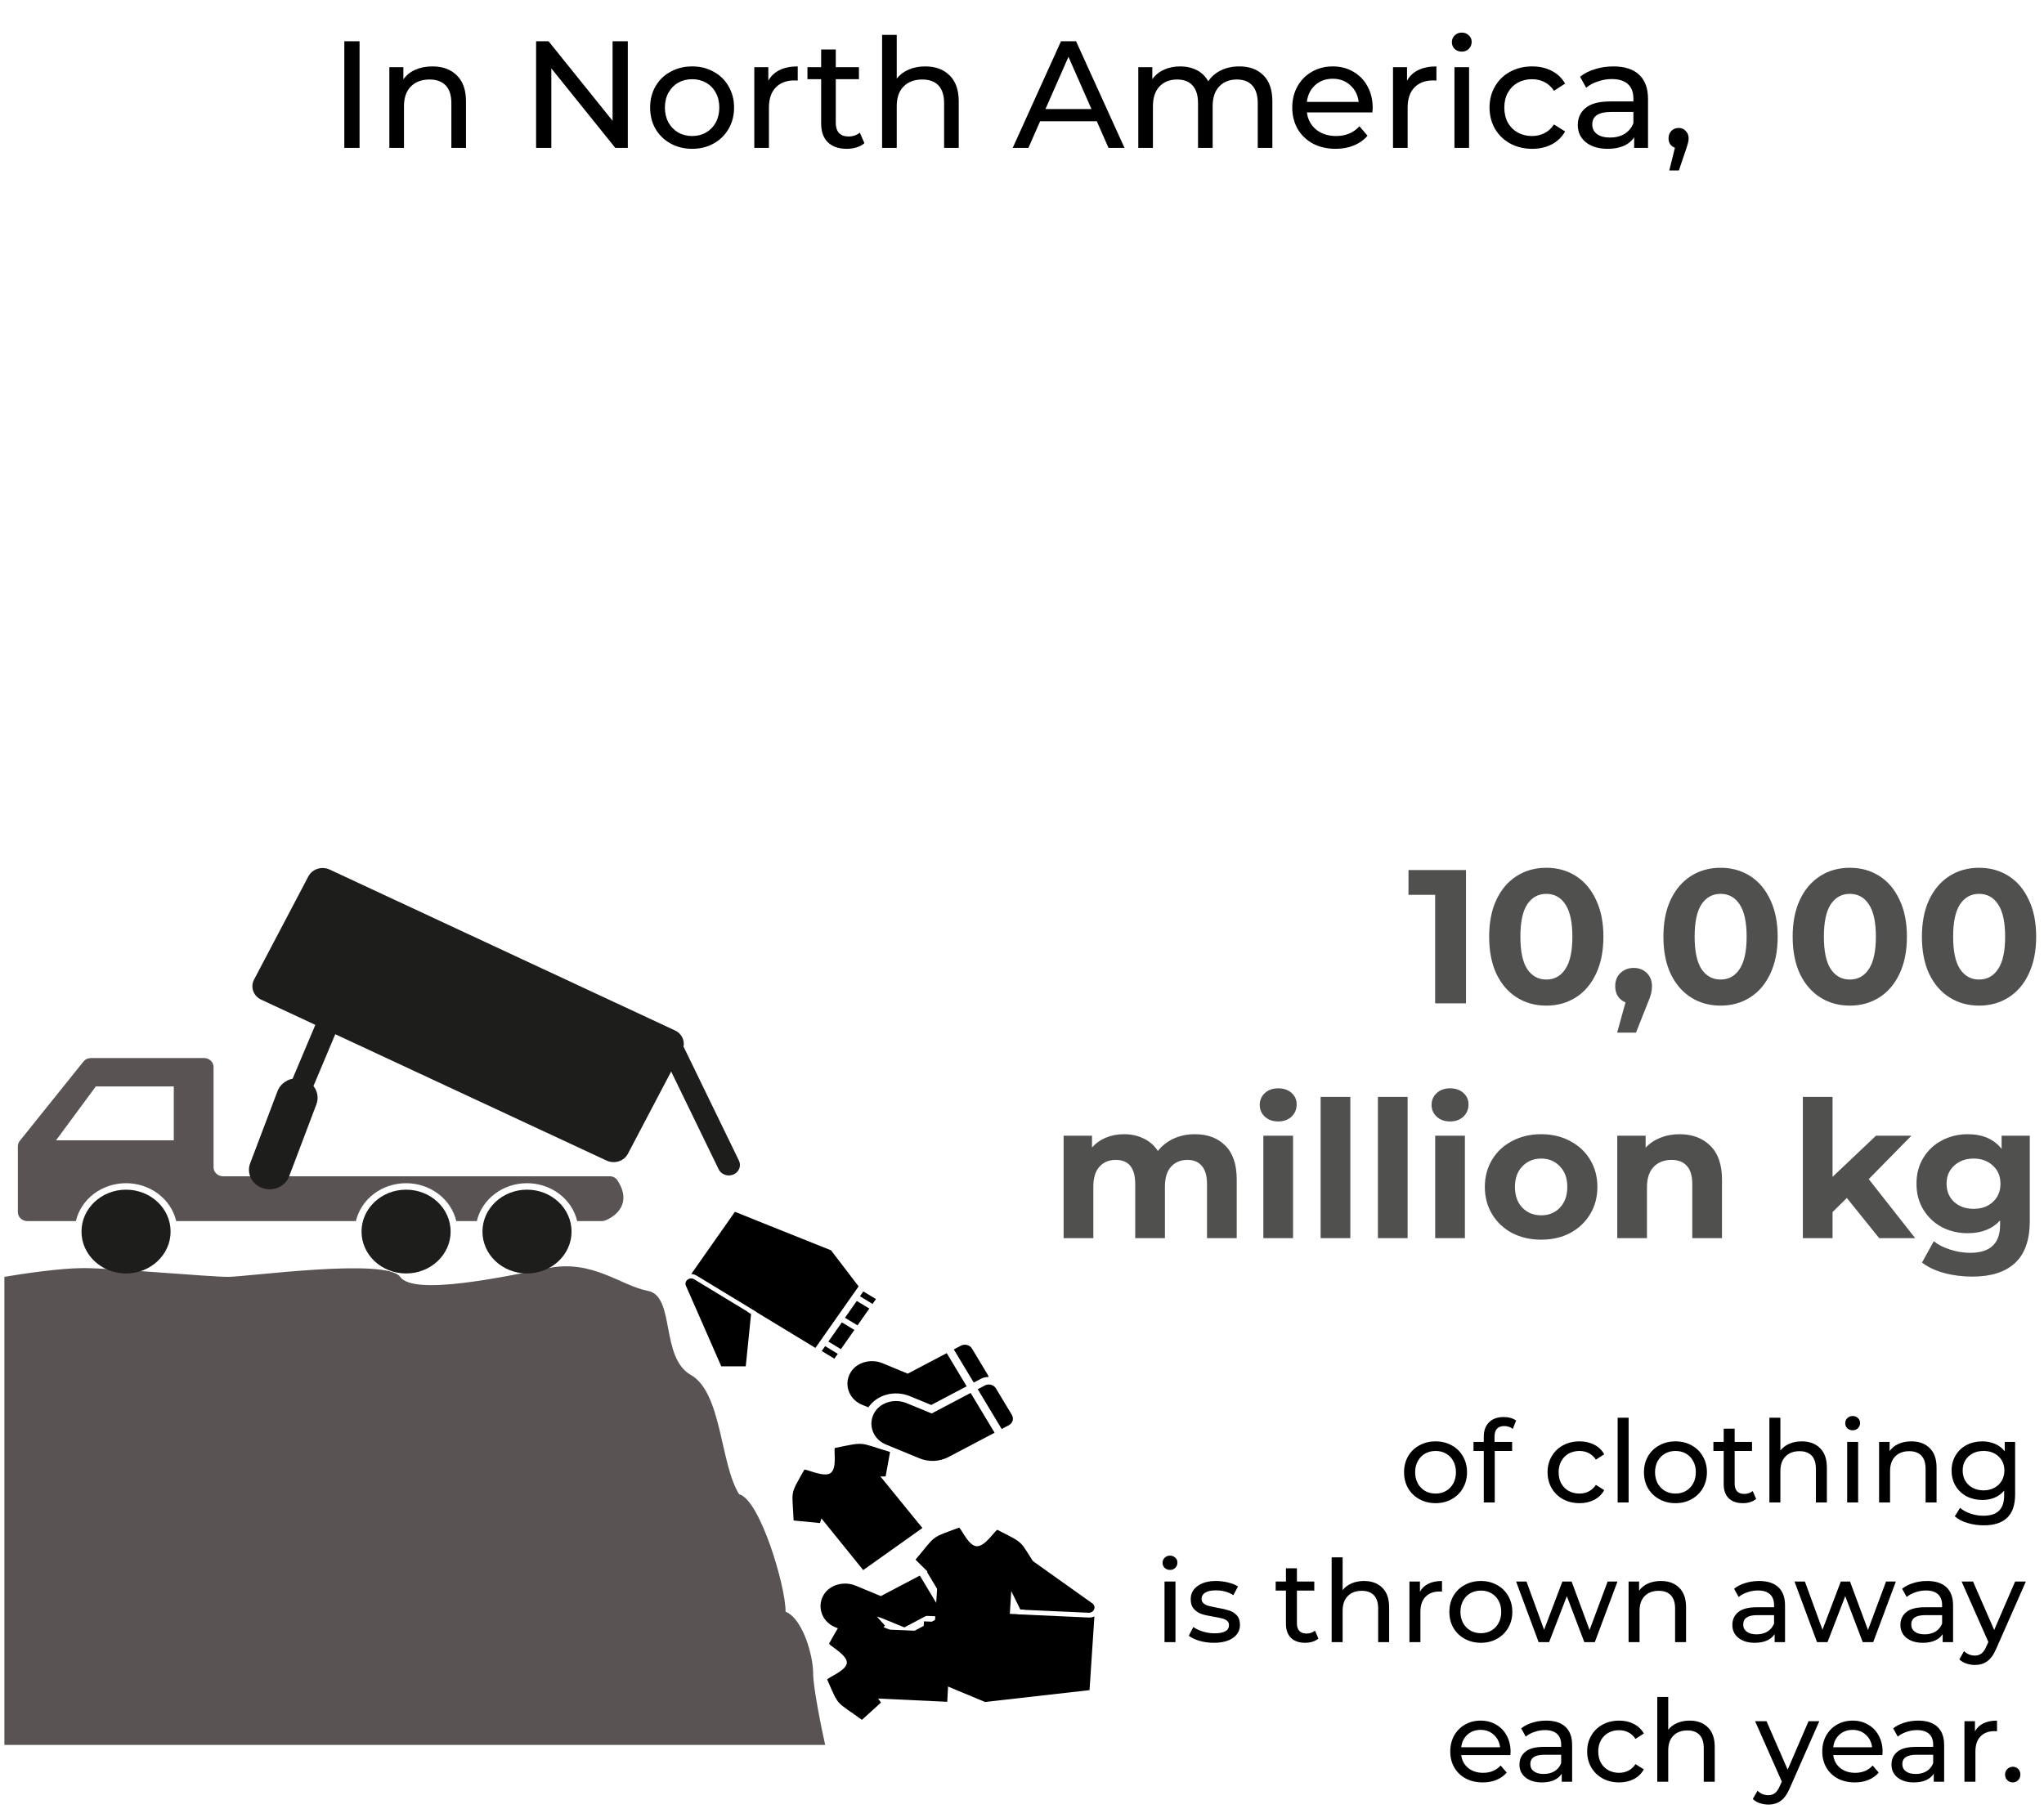 <svg width="322" height="285" viewBox="0 0 322 285" fill="none" xmlns="http://www.w3.org/2000/svg">
<path d="M54.243 6.504H56.643V23.304H54.243V6.504ZM68.129 10.464C69.745 10.464 71.025 10.936 71.969 11.88C72.928 12.808 73.409 14.176 73.409 15.984V23.304H71.105V16.248C71.105 15.016 70.808 14.088 70.216 13.464C69.624 12.84 68.776 12.528 67.672 12.528C66.424 12.528 65.441 12.896 64.721 13.632C64.001 14.352 63.641 15.392 63.641 16.752V23.304H61.337V10.584H63.544V12.504C64.008 11.848 64.632 11.344 65.416 10.992C66.216 10.64 67.121 10.464 68.129 10.464ZM98.902 6.504V23.304H96.934L86.854 10.776V23.304H84.454V6.504H86.422L96.502 19.032V6.504H98.902ZM109.042 23.448C107.778 23.448 106.642 23.168 105.634 22.608C104.626 22.048 103.834 21.28 103.258 20.304C102.698 19.312 102.418 18.192 102.418 16.944C102.418 15.696 102.698 14.584 103.258 13.608C103.834 12.616 104.626 11.848 105.634 11.304C106.642 10.744 107.778 10.464 109.042 10.464C110.306 10.464 111.434 10.744 112.426 11.304C113.434 11.848 114.218 12.616 114.778 13.608C115.354 14.584 115.642 15.696 115.642 16.944C115.642 18.192 115.354 19.312 114.778 20.304C114.218 21.28 113.434 22.048 112.426 22.608C111.434 23.168 110.306 23.448 109.042 23.448ZM109.042 21.432C109.858 21.432 110.586 21.248 111.226 20.88C111.882 20.496 112.394 19.968 112.762 19.296C113.13 18.608 113.314 17.824 113.314 16.944C113.314 16.064 113.13 15.288 112.762 14.616C112.394 13.928 111.882 13.4 111.226 13.032C110.586 12.664 109.858 12.48 109.042 12.48C108.226 12.48 107.49 12.664 106.834 13.032C106.194 13.4 105.682 13.928 105.298 14.616C104.93 15.288 104.746 16.064 104.746 16.944C104.746 17.824 104.93 18.608 105.298 19.296C105.682 19.968 106.194 20.496 106.834 20.88C107.49 21.248 108.226 21.432 109.042 21.432ZM121.037 12.72C121.437 11.984 122.029 11.424 122.813 11.04C123.597 10.656 124.549 10.464 125.669 10.464V12.696C125.541 12.68 125.365 12.672 125.141 12.672C123.893 12.672 122.909 13.048 122.189 13.8C121.485 14.536 121.133 15.592 121.133 16.968V23.304H118.829V10.584H121.037V12.72ZM136.176 22.56C135.84 22.848 135.424 23.072 134.928 23.232C134.432 23.376 133.92 23.448 133.392 23.448C132.112 23.448 131.12 23.104 130.416 22.416C129.712 21.728 129.36 20.744 129.36 19.464V12.48H127.2V10.584H129.36V7.8H131.664V10.584H135.312V12.48H131.664V19.368C131.664 20.056 131.832 20.584 132.168 20.952C132.52 21.32 133.016 21.504 133.656 21.504C134.36 21.504 134.96 21.304 135.456 20.904L136.176 22.56ZM145.753 10.464C147.369 10.464 148.649 10.936 149.593 11.88C150.553 12.808 151.033 14.176 151.033 15.984V23.304H148.729V16.248C148.729 15.016 148.433 14.088 147.841 13.464C147.249 12.84 146.401 12.528 145.297 12.528C144.049 12.528 143.065 12.896 142.345 13.632C141.625 14.352 141.265 15.392 141.265 16.752V23.304H138.961V5.496H141.265V12.384C141.745 11.776 142.369 11.304 143.137 10.968C143.921 10.632 144.793 10.464 145.753 10.464ZM172.783 19.104H163.855L162.007 23.304H159.535L167.143 6.504H169.519L177.151 23.304H174.631L172.783 19.104ZM171.943 17.184L168.319 8.952L164.695 17.184H171.943ZM195.233 10.464C196.833 10.464 198.097 10.928 199.025 11.856C199.969 12.784 200.441 14.16 200.441 15.984V23.304H198.137V16.248C198.137 15.016 197.849 14.088 197.273 13.464C196.713 12.84 195.905 12.528 194.849 12.528C193.681 12.528 192.753 12.896 192.065 13.632C191.377 14.352 191.033 15.392 191.033 16.752V23.304H188.729V16.248C188.729 15.016 188.441 14.088 187.865 13.464C187.305 12.84 186.497 12.528 185.441 12.528C184.273 12.528 183.345 12.896 182.657 13.632C181.969 14.352 181.625 15.392 181.625 16.752V23.304H179.321V10.584H181.529V12.48C181.993 11.824 182.601 11.328 183.353 10.992C184.105 10.64 184.961 10.464 185.921 10.464C186.913 10.464 187.793 10.664 188.561 11.064C189.329 11.464 189.921 12.048 190.337 12.816C190.817 12.08 191.481 11.504 192.329 11.088C193.193 10.672 194.161 10.464 195.233 10.464ZM216.247 17.016C216.247 17.192 216.231 17.424 216.199 17.712H205.879C206.023 18.832 206.511 19.736 207.343 20.424C208.191 21.096 209.239 21.432 210.487 21.432C212.007 21.432 213.231 20.92 214.159 19.896L215.431 21.384C214.855 22.056 214.135 22.568 213.271 22.92C212.423 23.272 211.471 23.448 210.415 23.448C209.071 23.448 207.879 23.176 206.839 22.632C205.799 22.072 204.991 21.296 204.415 20.304C203.855 19.312 203.575 18.192 203.575 16.944C203.575 15.712 203.847 14.6 204.391 13.608C204.951 12.616 205.711 11.848 206.671 11.304C207.647 10.744 208.743 10.464 209.959 10.464C211.175 10.464 212.255 10.744 213.199 11.304C214.159 11.848 214.903 12.616 215.431 13.608C215.975 14.6 216.247 15.736 216.247 17.016ZM209.959 12.408C208.855 12.408 207.927 12.744 207.175 13.416C206.439 14.088 206.007 14.968 205.879 16.056H214.039C213.911 14.984 213.471 14.112 212.719 13.44C211.983 12.752 211.063 12.408 209.959 12.408ZM221.654 12.72C222.054 11.984 222.646 11.424 223.43 11.04C224.214 10.656 225.166 10.464 226.286 10.464V12.696C226.158 12.68 225.982 12.672 225.758 12.672C224.51 12.672 223.526 13.048 222.806 13.8C222.102 14.536 221.75 15.592 221.75 16.968V23.304H219.446V10.584H221.654V12.72ZM229.126 10.584H231.43V23.304H229.126V10.584ZM230.278 8.136C229.83 8.136 229.454 7.992 229.15 7.704C228.862 7.416 228.718 7.064 228.718 6.648C228.718 6.232 228.862 5.88 229.15 5.592C229.454 5.288 229.83 5.136 230.278 5.136C230.726 5.136 231.094 5.28 231.382 5.568C231.686 5.84 231.838 6.184 231.838 6.6C231.838 7.032 231.686 7.4 231.382 7.704C231.094 7.992 230.726 8.136 230.278 8.136ZM241.373 23.448C240.077 23.448 238.917 23.168 237.893 22.608C236.885 22.048 236.093 21.28 235.517 20.304C234.941 19.312 234.653 18.192 234.653 16.944C234.653 15.696 234.941 14.584 235.517 13.608C236.093 12.616 236.885 11.848 237.893 11.304C238.917 10.744 240.077 10.464 241.373 10.464C242.525 10.464 243.549 10.696 244.445 11.16C245.357 11.624 246.061 12.296 246.557 13.176L244.805 14.304C244.405 13.696 243.909 13.24 243.317 12.936C242.725 12.632 242.069 12.48 241.349 12.48C240.517 12.48 239.765 12.664 239.093 13.032C238.437 13.4 237.917 13.928 237.533 14.616C237.165 15.288 236.981 16.064 236.981 16.944C236.981 17.84 237.165 18.632 237.533 19.32C237.917 19.992 238.437 20.512 239.093 20.88C239.765 21.248 240.517 21.432 241.349 21.432C242.069 21.432 242.725 21.28 243.317 20.976C243.909 20.672 244.405 20.216 244.805 19.608L246.557 20.712C246.061 21.592 245.357 22.272 244.445 22.752C243.549 23.216 242.525 23.448 241.373 23.448ZM254.172 10.464C255.932 10.464 257.276 10.896 258.204 11.76C259.148 12.624 259.62 13.912 259.62 15.624V23.304H257.436V21.624C257.052 22.216 256.5 22.672 255.78 22.992C255.076 23.296 254.236 23.448 253.26 23.448C251.836 23.448 250.692 23.104 249.828 22.416C248.98 21.728 248.556 20.824 248.556 19.704C248.556 18.584 248.964 17.688 249.78 17.016C250.596 16.328 251.892 15.984 253.668 15.984H257.316V15.528C257.316 14.536 257.028 13.776 256.452 13.248C255.876 12.72 255.028 12.456 253.908 12.456C253.156 12.456 252.42 12.584 251.7 12.84C250.98 13.08 250.372 13.408 249.876 13.824L248.916 12.096C249.572 11.568 250.356 11.168 251.268 10.896C252.18 10.608 253.148 10.464 254.172 10.464ZM253.644 21.672C254.524 21.672 255.284 21.48 255.924 21.096C256.564 20.696 257.028 20.136 257.316 19.416V17.64H253.764C251.812 17.64 250.836 18.296 250.836 19.608C250.836 20.248 251.084 20.752 251.58 21.12C252.076 21.488 252.764 21.672 253.644 21.672ZM264.459 20.16C264.907 20.16 265.275 20.32 265.563 20.64C265.867 20.944 266.019 21.328 266.019 21.792C266.019 22.032 265.987 22.264 265.923 22.488C265.875 22.712 265.771 23.056 265.611 23.52L264.483 26.856H262.971L263.859 23.28C263.555 23.168 263.307 22.984 263.115 22.728C262.939 22.456 262.851 22.144 262.851 21.792C262.851 21.312 263.003 20.92 263.307 20.616C263.611 20.312 263.995 20.16 264.459 20.16Z" fill="black"/>
<path d="M226.156 236.846C225.208 236.846 224.356 236.636 223.6 236.216C222.844 235.796 222.25 235.22 221.818 234.488C221.398 233.744 221.188 232.904 221.188 231.968C221.188 231.032 221.398 230.198 221.818 229.466C222.25 228.722 222.844 228.146 223.6 227.738C224.356 227.318 225.208 227.108 226.156 227.108C227.104 227.108 227.95 227.318 228.694 227.738C229.45 228.146 230.038 228.722 230.458 229.466C230.89 230.198 231.106 231.032 231.106 231.968C231.106 232.904 230.89 233.744 230.458 234.488C230.038 235.22 229.45 235.796 228.694 236.216C227.95 236.636 227.104 236.846 226.156 236.846ZM226.156 235.334C226.768 235.334 227.314 235.196 227.794 234.92C228.286 234.632 228.67 234.236 228.946 233.732C229.222 233.216 229.36 232.628 229.36 231.968C229.36 231.308 229.222 230.726 228.946 230.222C228.67 229.706 228.286 229.31 227.794 229.034C227.314 228.758 226.768 228.62 226.156 228.62C225.544 228.62 224.992 228.758 224.5 229.034C224.02 229.31 223.636 229.706 223.348 230.222C223.072 230.726 222.934 231.308 222.934 231.968C222.934 232.628 223.072 233.216 223.348 233.732C223.636 234.236 224.02 234.632 224.5 234.92C224.992 235.196 225.544 235.334 226.156 235.334ZM236.987 224.696C235.955 224.696 235.439 225.254 235.439 226.37V227.198H238.211V228.62H235.475V236.738H233.747V228.62H232.127V227.198H233.747V226.352C233.747 225.404 234.023 224.654 234.575 224.102C235.127 223.55 235.901 223.274 236.897 223.274C237.281 223.274 237.641 223.322 237.977 223.418C238.313 223.514 238.601 223.652 238.841 223.832L238.319 225.146C237.923 224.846 237.479 224.696 236.987 224.696ZM248.833 236.846C247.861 236.846 246.991 236.636 246.223 236.216C245.467 235.796 244.873 235.22 244.441 234.488C244.009 233.744 243.793 232.904 243.793 231.968C243.793 231.032 244.009 230.198 244.441 229.466C244.873 228.722 245.467 228.146 246.223 227.738C246.991 227.318 247.861 227.108 248.833 227.108C249.697 227.108 250.465 227.282 251.137 227.63C251.821 227.978 252.349 228.482 252.721 229.142L251.407 229.988C251.107 229.532 250.735 229.19 250.291 228.962C249.847 228.734 249.355 228.62 248.815 228.62C248.191 228.62 247.627 228.758 247.123 229.034C246.631 229.31 246.241 229.706 245.953 230.222C245.677 230.726 245.539 231.308 245.539 231.968C245.539 232.64 245.677 233.234 245.953 233.75C246.241 234.254 246.631 234.644 247.123 234.92C247.627 235.196 248.191 235.334 248.815 235.334C249.355 235.334 249.847 235.22 250.291 234.992C250.735 234.764 251.107 234.422 251.407 233.966L252.721 234.794C252.349 235.454 251.821 235.964 251.137 236.324C250.465 236.672 249.697 236.846 248.833 236.846ZM254.835 223.382H256.563V236.738H254.835V223.382ZM263.948 236.846C263 236.846 262.148 236.636 261.392 236.216C260.636 235.796 260.042 235.22 259.61 234.488C259.19 233.744 258.98 232.904 258.98 231.968C258.98 231.032 259.19 230.198 259.61 229.466C260.042 228.722 260.636 228.146 261.392 227.738C262.148 227.318 263 227.108 263.948 227.108C264.896 227.108 265.742 227.318 266.486 227.738C267.242 228.146 267.83 228.722 268.25 229.466C268.682 230.198 268.898 231.032 268.898 231.968C268.898 232.904 268.682 233.744 268.25 234.488C267.83 235.22 267.242 235.796 266.486 236.216C265.742 236.636 264.896 236.846 263.948 236.846ZM263.948 235.334C264.56 235.334 265.106 235.196 265.586 234.92C266.078 234.632 266.462 234.236 266.738 233.732C267.014 233.216 267.152 232.628 267.152 231.968C267.152 231.308 267.014 230.726 266.738 230.222C266.462 229.706 266.078 229.31 265.586 229.034C265.106 228.758 264.56 228.62 263.948 228.62C263.336 228.62 262.784 228.758 262.292 229.034C261.812 229.31 261.428 229.706 261.14 230.222C260.864 230.726 260.726 231.308 260.726 231.968C260.726 232.628 260.864 233.216 261.14 233.732C261.428 234.236 261.812 234.632 262.292 234.92C262.784 235.196 263.336 235.334 263.948 235.334ZM276.652 236.18C276.4 236.396 276.088 236.564 275.716 236.684C275.344 236.792 274.96 236.846 274.564 236.846C273.604 236.846 272.86 236.588 272.332 236.072C271.804 235.556 271.54 234.818 271.54 233.858V228.62H269.92V227.198H271.54V225.11H273.268V227.198H276.004V228.62H273.268V233.786C273.268 234.302 273.394 234.698 273.646 234.974C273.91 235.25 274.282 235.388 274.762 235.388C275.29 235.388 275.74 235.238 276.112 234.938L276.652 236.18ZM283.835 227.108C285.047 227.108 286.007 227.462 286.715 228.17C287.435 228.866 287.795 229.892 287.795 231.248V236.738H286.067V231.446C286.067 230.522 285.845 229.826 285.401 229.358C284.957 228.89 284.321 228.656 283.493 228.656C282.557 228.656 281.819 228.932 281.279 229.484C280.739 230.024 280.469 230.804 280.469 231.824V236.738H278.741V223.382H280.469V228.548C280.829 228.092 281.297 227.738 281.873 227.486C282.461 227.234 283.115 227.108 283.835 227.108ZM290.993 227.198H292.721V236.738H290.993V227.198ZM291.857 225.362C291.521 225.362 291.239 225.254 291.011 225.038C290.795 224.822 290.687 224.558 290.687 224.246C290.687 223.934 290.795 223.67 291.011 223.454C291.239 223.226 291.521 223.112 291.857 223.112C292.193 223.112 292.469 223.22 292.685 223.436C292.913 223.64 293.027 223.898 293.027 224.21C293.027 224.534 292.913 224.81 292.685 225.038C292.469 225.254 292.193 225.362 291.857 225.362ZM301.115 227.108C302.327 227.108 303.287 227.462 303.995 228.17C304.715 228.866 305.075 229.892 305.075 231.248V236.738H303.347V231.446C303.347 230.522 303.125 229.826 302.681 229.358C302.237 228.89 301.601 228.656 300.773 228.656C299.837 228.656 299.099 228.932 298.559 229.484C298.019 230.024 297.749 230.804 297.749 231.824V236.738H296.021V227.198H297.677V228.638C298.025 228.146 298.493 227.768 299.081 227.504C299.681 227.24 300.359 227.108 301.115 227.108ZM317.451 227.198V235.442C317.451 237.11 317.037 238.34 316.209 239.132C315.381 239.936 314.145 240.338 312.501 240.338C311.601 240.338 310.743 240.212 309.927 239.96C309.111 239.72 308.451 239.372 307.947 238.916L308.775 237.584C309.219 237.968 309.765 238.268 310.413 238.484C311.073 238.712 311.751 238.826 312.447 238.826C313.563 238.826 314.385 238.562 314.913 238.034C315.453 237.506 315.723 236.702 315.723 235.622V234.866C315.315 235.358 314.811 235.73 314.211 235.982C313.623 236.222 312.981 236.342 312.285 236.342C311.373 236.342 310.545 236.15 309.801 235.766C309.069 235.37 308.493 234.824 308.073 234.128C307.653 233.42 307.443 232.616 307.443 231.716C307.443 230.816 307.653 230.018 308.073 229.322C308.493 228.614 309.069 228.068 309.801 227.684C310.545 227.3 311.373 227.108 312.285 227.108C313.005 227.108 313.671 227.24 314.283 227.504C314.907 227.768 315.417 228.158 315.813 228.674V227.198H317.451ZM312.483 234.83C313.107 234.83 313.665 234.698 314.157 234.434C314.661 234.17 315.051 233.804 315.327 233.336C315.615 232.856 315.759 232.316 315.759 231.716C315.759 230.792 315.453 230.048 314.841 229.484C314.229 228.908 313.443 228.62 312.483 228.62C311.511 228.62 310.719 228.908 310.107 229.484C309.495 230.048 309.189 230.792 309.189 231.716C309.189 232.316 309.327 232.856 309.603 233.336C309.891 233.804 310.281 234.17 310.773 234.434C311.277 234.698 311.847 234.83 312.483 234.83ZM183.45 249.198H185.178V258.738H183.45V249.198ZM184.314 247.362C183.978 247.362 183.696 247.254 183.468 247.038C183.252 246.822 183.144 246.558 183.144 246.246C183.144 245.934 183.252 245.67 183.468 245.454C183.696 245.226 183.978 245.112 184.314 245.112C184.65 245.112 184.926 245.22 185.142 245.436C185.37 245.64 185.484 245.898 185.484 246.21C185.484 246.534 185.37 246.81 185.142 247.038C184.926 247.254 184.65 247.362 184.314 247.362ZM191.214 258.846C190.434 258.846 189.684 258.744 188.964 258.54C188.244 258.324 187.68 258.054 187.272 257.73L187.992 256.362C188.412 256.662 188.922 256.902 189.522 257.082C190.122 257.262 190.728 257.352 191.34 257.352C192.852 257.352 193.608 256.92 193.608 256.056C193.608 255.768 193.506 255.54 193.302 255.372C193.098 255.204 192.84 255.084 192.528 255.012C192.228 254.928 191.796 254.838 191.232 254.742C190.464 254.622 189.834 254.484 189.342 254.328C188.862 254.172 188.448 253.908 188.1 253.536C187.752 253.164 187.578 252.642 187.578 251.97C187.578 251.106 187.938 250.416 188.658 249.9C189.378 249.372 190.344 249.108 191.556 249.108C192.192 249.108 192.828 249.186 193.464 249.342C194.1 249.498 194.622 249.708 195.03 249.972L194.292 251.34C193.512 250.836 192.594 250.584 191.538 250.584C190.806 250.584 190.248 250.704 189.864 250.944C189.48 251.184 189.288 251.502 189.288 251.898C189.288 252.21 189.396 252.456 189.612 252.636C189.828 252.816 190.092 252.948 190.404 253.032C190.728 253.116 191.178 253.212 191.754 253.32C192.522 253.452 193.14 253.596 193.608 253.752C194.088 253.896 194.496 254.148 194.832 254.508C195.168 254.868 195.336 255.372 195.336 256.02C195.336 256.884 194.964 257.574 194.22 258.09C193.488 258.594 192.486 258.846 191.214 258.846ZM207.693 258.18C207.441 258.396 207.129 258.564 206.757 258.684C206.385 258.792 206.001 258.846 205.605 258.846C204.645 258.846 203.901 258.588 203.373 258.072C202.845 257.556 202.581 256.818 202.581 255.858V250.62H200.961V249.198H202.581V247.11H204.309V249.198H207.045V250.62H204.309V255.786C204.309 256.302 204.435 256.698 204.687 256.974C204.951 257.25 205.323 257.388 205.803 257.388C206.331 257.388 206.781 257.238 207.153 256.938L207.693 258.18ZM214.876 249.108C216.088 249.108 217.048 249.462 217.756 250.17C218.476 250.866 218.836 251.892 218.836 253.248V258.738H217.108V253.446C217.108 252.522 216.886 251.826 216.442 251.358C215.998 250.89 215.362 250.656 214.534 250.656C213.598 250.656 212.86 250.932 212.32 251.484C211.78 252.024 211.51 252.804 211.51 253.824V258.738H209.782V245.382H211.51V250.548C211.87 250.092 212.338 249.738 212.914 249.486C213.502 249.234 214.156 249.108 214.876 249.108ZM223.69 250.8C223.99 250.248 224.434 249.828 225.022 249.54C225.61 249.252 226.324 249.108 227.164 249.108V250.782C227.068 250.77 226.936 250.764 226.768 250.764C225.832 250.764 225.094 251.046 224.554 251.61C224.026 252.162 223.762 252.954 223.762 253.986V258.738H222.034V249.198H223.69V250.8ZM233.292 258.846C232.344 258.846 231.492 258.636 230.736 258.216C229.98 257.796 229.386 257.22 228.954 256.488C228.534 255.744 228.324 254.904 228.324 253.968C228.324 253.032 228.534 252.198 228.954 251.466C229.386 250.722 229.98 250.146 230.736 249.738C231.492 249.318 232.344 249.108 233.292 249.108C234.24 249.108 235.086 249.318 235.83 249.738C236.586 250.146 237.174 250.722 237.594 251.466C238.026 252.198 238.242 253.032 238.242 253.968C238.242 254.904 238.026 255.744 237.594 256.488C237.174 257.22 236.586 257.796 235.83 258.216C235.086 258.636 234.24 258.846 233.292 258.846ZM233.292 257.334C233.904 257.334 234.45 257.196 234.93 256.92C235.422 256.632 235.806 256.236 236.082 255.732C236.358 255.216 236.496 254.628 236.496 253.968C236.496 253.308 236.358 252.726 236.082 252.222C235.806 251.706 235.422 251.31 234.93 251.034C234.45 250.758 233.904 250.62 233.292 250.62C232.68 250.62 232.128 250.758 231.636 251.034C231.156 251.31 230.772 251.706 230.484 252.222C230.208 252.726 230.07 253.308 230.07 253.968C230.07 254.628 230.208 255.216 230.484 255.732C230.772 256.236 231.156 256.632 231.636 256.92C232.128 257.196 232.68 257.334 233.292 257.334ZM254.804 249.198L251.24 258.738H249.584L246.83 251.502L244.04 258.738H242.384L238.838 249.198H240.476L243.248 256.794L246.128 249.198H247.586L250.412 256.83L253.256 249.198H254.804ZM261.652 249.108C262.864 249.108 263.824 249.462 264.532 250.17C265.252 250.866 265.612 251.892 265.612 253.248V258.738H263.884V253.446C263.884 252.522 263.662 251.826 263.218 251.358C262.774 250.89 262.138 250.656 261.31 250.656C260.374 250.656 259.636 250.932 259.096 251.484C258.556 252.024 258.286 252.804 258.286 253.824V258.738H256.558V249.198H258.214V250.638C258.562 250.146 259.03 249.768 259.618 249.504C260.218 249.24 260.896 249.108 261.652 249.108ZM277.118 249.108C278.438 249.108 279.446 249.432 280.142 250.08C280.85 250.728 281.204 251.694 281.204 252.978V258.738H279.566V257.478C279.278 257.922 278.864 258.264 278.324 258.504C277.796 258.732 277.166 258.846 276.434 258.846C275.366 258.846 274.508 258.588 273.86 258.072C273.224 257.556 272.906 256.878 272.906 256.038C272.906 255.198 273.212 254.526 273.824 254.022C274.436 253.506 275.408 253.248 276.74 253.248H279.476V252.906C279.476 252.162 279.26 251.592 278.828 251.196C278.396 250.8 277.76 250.602 276.92 250.602C276.356 250.602 275.804 250.698 275.264 250.89C274.724 251.07 274.268 251.316 273.896 251.628L273.176 250.332C273.668 249.936 274.256 249.636 274.94 249.432C275.624 249.216 276.35 249.108 277.118 249.108ZM276.722 257.514C277.382 257.514 277.952 257.37 278.432 257.082C278.912 256.782 279.26 256.362 279.476 255.822V254.49H276.812C275.348 254.49 274.616 254.982 274.616 255.966C274.616 256.446 274.802 256.824 275.174 257.1C275.546 257.376 276.062 257.514 276.722 257.514ZM298.662 249.198L295.098 258.738H293.442L290.688 251.502L287.898 258.738H286.242L282.696 249.198H284.334L287.106 256.794L289.986 249.198H291.444L294.27 256.83L297.114 249.198H298.662ZM303.59 249.108C304.91 249.108 305.918 249.432 306.614 250.08C307.322 250.728 307.676 251.694 307.676 252.978V258.738H306.038V257.478C305.75 257.922 305.336 258.264 304.796 258.504C304.268 258.732 303.638 258.846 302.906 258.846C301.838 258.846 300.98 258.588 300.332 258.072C299.696 257.556 299.378 256.878 299.378 256.038C299.378 255.198 299.684 254.526 300.296 254.022C300.908 253.506 301.88 253.248 303.212 253.248H305.948V252.906C305.948 252.162 305.732 251.592 305.3 251.196C304.868 250.8 304.232 250.602 303.392 250.602C302.828 250.602 302.276 250.698 301.736 250.89C301.196 251.07 300.74 251.316 300.368 251.628L299.648 250.332C300.14 249.936 300.728 249.636 301.412 249.432C302.096 249.216 302.822 249.108 303.59 249.108ZM303.194 257.514C303.854 257.514 304.424 257.37 304.904 257.082C305.384 256.782 305.732 256.362 305.948 255.822V254.49H303.284C301.82 254.49 301.088 254.982 301.088 255.966C301.088 256.446 301.274 256.824 301.646 257.1C302.018 257.376 302.534 257.514 303.194 257.514ZM319.14 249.198L314.514 259.692C314.106 260.664 313.626 261.348 313.074 261.744C312.534 262.14 311.88 262.338 311.112 262.338C310.644 262.338 310.188 262.26 309.744 262.104C309.312 261.96 308.952 261.744 308.664 261.456L309.402 260.16C309.894 260.628 310.464 260.862 311.112 260.862C311.532 260.862 311.88 260.748 312.156 260.52C312.444 260.304 312.702 259.926 312.93 259.386L313.236 258.72L309.024 249.198H310.824L314.154 256.83L317.448 249.198H319.14ZM237.969 276.022C237.969 276.154 237.957 276.328 237.933 276.544H230.193C230.301 277.384 230.667 278.062 231.291 278.578C231.927 279.082 232.713 279.334 233.649 279.334C234.789 279.334 235.707 278.95 236.403 278.182L237.357 279.298C236.925 279.802 236.385 280.186 235.737 280.45C235.101 280.714 234.387 280.846 233.595 280.846C232.587 280.846 231.693 280.642 230.913 280.234C230.133 279.814 229.527 279.232 229.095 278.488C228.675 277.744 228.465 276.904 228.465 275.968C228.465 275.044 228.669 274.21 229.077 273.466C229.497 272.722 230.067 272.146 230.787 271.738C231.519 271.318 232.341 271.108 233.253 271.108C234.165 271.108 234.975 271.318 235.683 271.738C236.403 272.146 236.961 272.722 237.357 273.466C237.765 274.21 237.969 275.062 237.969 276.022ZM233.253 272.566C232.425 272.566 231.729 272.818 231.165 273.322C230.613 273.826 230.289 274.486 230.193 275.302H236.313C236.217 274.498 235.887 273.844 235.323 273.34C234.771 272.824 234.081 272.566 233.253 272.566ZM243.579 271.108C244.899 271.108 245.907 271.432 246.603 272.08C247.311 272.728 247.665 273.694 247.665 274.978V280.738H246.027V279.478C245.739 279.922 245.325 280.264 244.785 280.504C244.257 280.732 243.627 280.846 242.895 280.846C241.827 280.846 240.969 280.588 240.321 280.072C239.685 279.556 239.367 278.878 239.367 278.038C239.367 277.198 239.673 276.526 240.285 276.022C240.897 275.506 241.869 275.248 243.201 275.248H245.937V274.906C245.937 274.162 245.721 273.592 245.289 273.196C244.857 272.8 244.221 272.602 243.381 272.602C242.817 272.602 242.265 272.698 241.725 272.89C241.185 273.07 240.729 273.316 240.357 273.628L239.637 272.332C240.129 271.936 240.717 271.636 241.401 271.432C242.085 271.216 242.811 271.108 243.579 271.108ZM243.183 279.514C243.843 279.514 244.413 279.37 244.893 279.082C245.373 278.782 245.721 278.362 245.937 277.822V276.49H243.273C241.809 276.49 241.077 276.982 241.077 277.966C241.077 278.446 241.263 278.824 241.635 279.1C242.007 279.376 242.523 279.514 243.183 279.514ZM255.073 280.846C254.101 280.846 253.231 280.636 252.463 280.216C251.707 279.796 251.113 279.22 250.681 278.488C250.249 277.744 250.033 276.904 250.033 275.968C250.033 275.032 250.249 274.198 250.681 273.466C251.113 272.722 251.707 272.146 252.463 271.738C253.231 271.318 254.101 271.108 255.073 271.108C255.937 271.108 256.705 271.282 257.377 271.63C258.061 271.978 258.589 272.482 258.961 273.142L257.647 273.988C257.347 273.532 256.975 273.19 256.531 272.962C256.087 272.734 255.595 272.62 255.055 272.62C254.431 272.62 253.867 272.758 253.363 273.034C252.871 273.31 252.481 273.706 252.193 274.222C251.917 274.726 251.779 275.308 251.779 275.968C251.779 276.64 251.917 277.234 252.193 277.75C252.481 278.254 252.871 278.644 253.363 278.92C253.867 279.196 254.431 279.334 255.055 279.334C255.595 279.334 256.087 279.22 256.531 278.992C256.975 278.764 257.347 278.422 257.647 277.966L258.961 278.794C258.589 279.454 258.061 279.964 257.377 280.324C256.705 280.672 255.937 280.846 255.073 280.846ZM266.169 271.108C267.381 271.108 268.341 271.462 269.049 272.17C269.769 272.866 270.129 273.892 270.129 275.248V280.738H268.401V275.446C268.401 274.522 268.179 273.826 267.735 273.358C267.291 272.89 266.655 272.656 265.827 272.656C264.891 272.656 264.153 272.932 263.613 273.484C263.073 274.024 262.803 274.804 262.803 275.824V280.738H261.075V267.382H262.803V272.548C263.163 272.092 263.631 271.738 264.207 271.486C264.795 271.234 265.449 271.108 266.169 271.108ZM286.603 271.198L281.977 281.692C281.569 282.664 281.089 283.348 280.537 283.744C279.997 284.14 279.343 284.338 278.575 284.338C278.107 284.338 277.651 284.26 277.207 284.104C276.775 283.96 276.415 283.744 276.127 283.456L276.865 282.16C277.357 282.628 277.927 282.862 278.575 282.862C278.995 282.862 279.343 282.748 279.619 282.52C279.907 282.304 280.165 281.926 280.393 281.386L280.699 280.72L276.487 271.198H278.287L281.617 278.83L284.911 271.198H286.603ZM296.574 276.022C296.574 276.154 296.562 276.328 296.538 276.544H288.798C288.906 277.384 289.272 278.062 289.896 278.578C290.532 279.082 291.318 279.334 292.254 279.334C293.394 279.334 294.312 278.95 295.008 278.182L295.962 279.298C295.53 279.802 294.99 280.186 294.342 280.45C293.706 280.714 292.992 280.846 292.2 280.846C291.192 280.846 290.298 280.642 289.518 280.234C288.738 279.814 288.132 279.232 287.7 278.488C287.28 277.744 287.07 276.904 287.07 275.968C287.07 275.044 287.274 274.21 287.682 273.466C288.102 272.722 288.672 272.146 289.392 271.738C290.124 271.318 290.946 271.108 291.858 271.108C292.77 271.108 293.58 271.318 294.288 271.738C295.008 272.146 295.566 272.722 295.962 273.466C296.37 274.21 296.574 275.062 296.574 276.022ZM291.858 272.566C291.03 272.566 290.334 272.818 289.77 273.322C289.218 273.826 288.894 274.486 288.798 275.302H294.918C294.822 274.498 294.492 273.844 293.928 273.34C293.376 272.824 292.686 272.566 291.858 272.566ZM302.184 271.108C303.504 271.108 304.512 271.432 305.208 272.08C305.916 272.728 306.27 273.694 306.27 274.978V280.738H304.632V279.478C304.344 279.922 303.93 280.264 303.39 280.504C302.862 280.732 302.232 280.846 301.5 280.846C300.432 280.846 299.574 280.588 298.926 280.072C298.29 279.556 297.972 278.878 297.972 278.038C297.972 277.198 298.278 276.526 298.89 276.022C299.502 275.506 300.474 275.248 301.806 275.248H304.542V274.906C304.542 274.162 304.326 273.592 303.894 273.196C303.462 272.8 302.826 272.602 301.986 272.602C301.422 272.602 300.87 272.698 300.33 272.89C299.79 273.07 299.334 273.316 298.962 273.628L298.242 272.332C298.734 271.936 299.322 271.636 300.006 271.432C300.69 271.216 301.416 271.108 302.184 271.108ZM301.788 279.514C302.448 279.514 303.018 279.37 303.498 279.082C303.978 278.782 304.326 278.362 304.542 277.822V276.49H301.878C300.414 276.49 299.682 276.982 299.682 277.966C299.682 278.446 299.868 278.824 300.24 279.1C300.612 279.376 301.128 279.514 301.788 279.514ZM311.124 272.8C311.424 272.248 311.868 271.828 312.456 271.54C313.044 271.252 313.758 271.108 314.598 271.108V272.782C314.502 272.77 314.37 272.764 314.202 272.764C313.266 272.764 312.528 273.046 311.988 273.61C311.46 274.162 311.196 274.954 311.196 275.986V280.738H309.468V271.198H311.124V272.8ZM317.089 280.846C316.753 280.846 316.465 280.732 316.225 280.504C315.985 280.264 315.865 279.964 315.865 279.604C315.865 279.256 315.985 278.968 316.225 278.74C316.465 278.5 316.753 278.38 317.089 278.38C317.425 278.38 317.707 278.494 317.935 278.722C318.163 278.95 318.277 279.244 318.277 279.604C318.277 279.964 318.157 280.264 317.917 280.504C317.689 280.732 317.413 280.846 317.089 280.846Z" fill="black"/>
<path d="M0.692 274.937V201.188C3.313 200.728 9.475 199.807 13.161 199.807C17.77 199.807 32.95 201.188 35.931 201.188C38.913 201.188 60.87 198.15 63.038 201.188C65.207 204.227 79.302 201.188 86.35 199.807C93.398 198.426 97.735 202.57 102.072 203.398C106.409 204.227 103.97 213.894 108.849 216.656C113.728 219.418 113.457 230.743 116.439 235.439C119.692 236.267 123.758 249.802 123.758 253.945C126.468 255.05 128.095 260.85 128.095 263.612C128.095 265.822 129.36 272.083 129.992 274.937H0.692Z" fill="#595353"/>
<path d="M143.341 219.989L146.7 221.373L152.283 218.433L149.141 213.208L143 216.442L139.044 214.8C137.239 214.057 135.041 214.593 134.037 216.181C133.293 217.358 133.355 218.739 133.999 219.811C134.392 220.465 135.007 221.01 135.798 221.336L136.8 221.749C138.146 219.756 140.925 218.994 143.341 219.989ZM154.516 217.256C154.902 217.053 155.32 216.965 155.734 216.96C155.707 216.862 155.689 216.761 155.633 216.668L153.119 212.488C152.772 211.911 151.991 211.707 151.374 212.031L150.258 212.62L153.4 217.845L154.516 217.256ZM159.403 222.938L156.889 218.758C156.543 218.181 155.761 217.977 155.145 218.301L154.028 218.89L157.798 225.16L158.915 224.571C159.531 224.247 159.75 223.515 159.403 222.938ZM146.77 222.712L142.825 221.087C141.019 220.344 138.821 220.88 137.817 222.468C137.074 223.645 137.125 225.009 137.769 226.081C138.163 226.735 138.778 227.28 139.569 227.606L144.846 229.78C145.574 230.08 146.367 230.218 147.161 230.181C147.956 230.145 148.731 229.936 149.424 229.57L156.682 225.748L152.911 219.478L146.77 222.712Z" fill="black"/>
<path d="M139.101 255.036L142.461 256.42L148.044 253.48L144.902 248.255L138.76 251.489L134.804 249.847C132.999 249.104 130.801 249.64 129.797 251.229C129.054 252.405 129.115 253.786 129.759 254.858C130.153 255.512 130.768 256.057 131.559 256.383L132.56 256.796C133.906 254.803 136.685 254.041 139.101 255.036ZM150.277 252.304C150.662 252.101 151.08 252.012 151.494 252.007C151.467 251.909 151.449 251.809 151.393 251.716L148.88 247.536C148.533 246.958 147.751 246.754 147.135 247.079L146.018 247.667L149.16 252.892L150.277 252.304ZM155.164 257.986L152.65 253.806C152.303 253.229 151.522 253.024 150.905 253.349L149.788 253.937L153.559 260.207L154.675 259.619C155.292 259.294 155.511 258.563 155.164 257.986ZM142.531 257.759L138.585 256.134C136.78 255.391 134.582 255.927 133.578 257.516C132.834 258.692 132.885 260.056 133.53 261.128C133.923 261.782 134.538 262.328 135.329 262.653L140.606 264.828C141.334 265.128 142.127 265.265 142.922 265.228C143.716 265.192 144.491 264.983 145.185 264.618L152.442 260.795L148.672 254.525L142.531 257.759Z" fill="black"/>
<path fill-rule="evenodd" clip-rule="evenodd" d="M131.505 228.153C136.479 227.136 135.197 227.277 140.215 228.779L139.516 232.631L138.701 232.643L145.31 240.761L135.982 247.389L129.404 239.249L129.172 239.98L125.02 239.575C124.823 234.648 124.333 235.766 126.717 231.555C127.271 231.549 129.841 232.808 130.841 232.105C131.881 231.374 131.344 228.671 131.505 228.153Z" fill="black"/>
<path fill-rule="evenodd" clip-rule="evenodd" d="M130.598 258.998C132.961 254.777 132.252 255.787 136.706 253.153L139.411 256.129L138.897 256.721L149.79 257.196L149.225 268.143L138.334 267.632L138.784 268.268L135.785 270.986C131.624 267.963 132.224 269.032 130.308 264.617C130.659 264.216 133.341 263.181 133.408 262.013C133.477 260.797 130.919 259.446 130.598 258.998Z" fill="black"/>
<path fill-rule="evenodd" clip-rule="evenodd" d="M157.098 241.041C161.578 243.305 160.508 242.629 163.266 246.83L160.053 249.324L159.426 248.836L158.783 259.024L147.093 258.358L147.776 248.172L147.091 248.585L144.224 245.744C147.507 241.888 146.357 242.437 151.098 240.699C151.522 241.032 152.594 243.555 153.842 243.632C155.14 243.713 156.615 241.335 157.098 241.041Z" fill="black"/>
<path d="M137.458 205.456L137.995 204.692L136.005 203.482L135.468 204.247L137.458 205.456Z" fill="black"/>
<path d="M132.469 212.581L134.594 209.554L132.623 208.357L130.498 211.384L132.469 212.581Z" fill="black"/>
<path d="M135.086 208.831L136.948 206.18L134.975 204.982L133.113 207.634L135.086 208.831Z" fill="black"/>
<path d="M131.442 214.08L131.978 213.316L129.988 212.106L129.452 212.871L131.442 214.08Z" fill="black"/>
<path d="M119.198 206.735L119.184 206.754L128.454 212.383L135.259 202.691L130.918 197.007L115.774 190.942L108.897 200.736C109.202 200.754 109.494 200.844 109.748 200.997L119.198 206.735Z" fill="black"/>
<path d="M117.481 215.285L118.319 207.043L117.732 206.686L117.748 206.663L109.345 201.561C109.197 201.471 109.022 201.427 108.844 201.434C108.666 201.442 108.493 201.501 108.348 201.603C108.203 201.705 108.094 201.846 108.035 202.006C107.976 202.166 107.97 202.338 108.018 202.498L113.629 215.287L117.481 215.285Z" fill="black"/>
<path d="M145.046 263.963L144.987 264.871L147.368 264.979L147.428 264.071L145.046 263.963Z" fill="black"/>
<path d="M145.562 255.467L145.326 259.059L147.687 259.166L147.923 255.574L145.562 255.467Z" fill="black"/>
<path d="M145.298 259.938L145.091 263.083L147.455 263.19L147.663 260.045L145.298 259.938Z" fill="black"/>
<path d="M145.646 253.679L145.587 254.587L147.968 254.695L148.028 253.787L145.646 253.679Z" fill="black"/>
<path d="M160.202 254.354L160.204 254.332L149.099 253.829L148.341 265.32L155.171 268.17L171.639 266.306L172.405 254.693C172.129 254.82 171.826 254.88 171.522 254.866L160.202 254.354Z" fill="black"/>
<path d="M157.057 246.136L160.733 253.598L161.436 253.63L161.435 253.657L171.5 254.113C171.677 254.121 171.853 254.077 172.005 253.987C172.157 253.898 172.276 253.766 172.348 253.611C172.419 253.456 172.44 253.284 172.406 253.12C172.371 252.955 172.285 252.805 172.157 252.689L160.419 244.336L157.057 246.136Z" fill="black"/>
<path d="M19.857 200.651C23.733 200.651 26.875 197.696 26.875 194.051C26.875 190.406 23.733 187.451 19.857 187.451C15.98 187.451 12.838 190.406 12.838 194.051C12.838 197.696 15.98 200.651 19.857 200.651Z" fill="#1D1D1B"/>
<path d="M63.972 200.651C67.848 200.651 70.99 197.696 70.99 194.051C70.99 190.406 67.848 187.451 63.972 187.451C60.096 187.451 56.954 190.406 56.954 194.051C56.954 197.696 60.096 200.651 63.972 200.651Z" fill="#1D1D1B"/>
<path d="M83.022 200.651C86.898 200.651 90.04 197.696 90.04 194.051C90.04 190.406 86.898 187.451 83.022 187.451C79.146 187.451 76.003 190.406 76.003 194.051C76.003 197.696 79.146 200.651 83.022 200.651Z" fill="#1D1D1B"/>
<path d="M97.239 185.938C97.109 185.752 96.931 185.599 96.722 185.494C96.512 185.39 96.278 185.336 96.041 185.339H35.147C34.748 185.339 34.365 185.19 34.083 184.925C33.801 184.66 33.643 184.3 33.643 183.925V168.124C33.643 167.749 33.484 167.389 33.202 167.124C32.92 166.859 32.538 166.71 32.139 166.71H14.342C14.109 166.709 13.879 166.759 13.67 166.857C13.461 166.954 13.28 167.096 13.139 167.271L3.113 179.767C2.916 180.011 2.81 180.31 2.812 180.616V190.987C2.812 191.362 2.97 191.722 3.252 191.987C3.535 192.252 3.917 192.401 4.316 192.401H11.951C12.348 190.708 13.349 189.193 14.786 188.107C16.224 187.022 18.013 186.43 19.857 186.43C21.701 186.43 23.489 187.022 24.927 188.107C26.364 189.193 27.365 190.708 27.762 192.401H56.066C56.464 190.708 57.464 189.193 58.902 188.107C60.339 187.022 62.128 186.43 63.972 186.43C65.816 186.43 67.605 187.022 69.042 188.107C70.48 189.193 71.48 190.708 71.878 192.401H75.116C75.514 190.708 76.514 189.193 77.952 188.107C79.389 187.022 81.178 186.43 83.022 186.43C84.866 186.43 86.654 187.022 88.092 188.107C89.529 189.193 90.53 190.708 90.927 192.401H94.798C94.969 192.405 95.14 192.376 95.299 192.316C97.109 191.623 99.615 189.54 97.239 185.938ZM27.376 179.673H8.828L15.094 171.188H27.376V179.673Z" fill="#595353"/>
<path d="M116.409 182.874L107.681 164.909C107.783 164.405 107.707 163.884 107.465 163.425C107.224 162.966 106.83 162.593 106.343 162.363L51.941 137.016C51.345 136.738 50.656 136.695 50.026 136.894C49.397 137.094 48.877 137.521 48.582 138.081L40.019 154.354C39.724 154.914 39.678 155.562 39.89 156.154C40.103 156.746 40.557 157.235 41.152 157.512L49.675 161.482L46.095 169.967C45.553 170.077 45.05 170.315 44.633 170.659C44.217 171.003 43.9 171.442 43.714 171.933L39.408 183.298C39.118 184.064 39.163 184.907 39.534 185.641C39.905 186.375 40.571 186.941 41.385 187.213C42.2 187.486 43.096 187.443 43.877 187.094C44.657 186.745 45.259 186.119 45.549 185.353L49.845 173.997C50.027 173.519 50.079 173.006 49.998 172.504C49.916 172.002 49.704 171.527 49.379 171.122L52.818 162.957L95.555 182.864C96.15 183.142 96.839 183.186 97.469 182.986C98.099 182.786 98.618 182.359 98.913 181.799L105.731 168.831L113.216 184.246C113.409 184.644 113.763 184.953 114.199 185.106C114.635 185.259 115.118 185.243 115.542 185.061C115.965 184.879 116.295 184.547 116.457 184.136C116.62 183.726 116.603 183.272 116.409 182.874Z" fill="#1D1D1B"/>
<path d="M230.945 137.09V158.09H226.085V140.99H221.885V137.09H230.945ZM243.593 158.45C241.853 158.45 240.303 158.02 238.943 157.16C237.583 156.3 236.513 155.06 235.733 153.44C234.973 151.8 234.593 149.85 234.593 147.59C234.593 145.33 234.973 143.39 235.733 141.77C236.513 140.13 237.583 138.88 238.943 138.02C240.303 137.16 241.853 136.73 243.593 136.73C245.333 136.73 246.883 137.16 248.243 138.02C249.603 138.88 250.663 140.13 251.423 141.77C252.203 143.39 252.593 145.33 252.593 147.59C252.593 149.85 252.203 151.8 251.423 153.44C250.663 155.06 249.603 156.3 248.243 157.16C246.883 158.02 245.333 158.45 243.593 158.45ZM243.593 154.34C244.873 154.34 245.873 153.79 246.593 152.69C247.333 151.59 247.703 149.89 247.703 147.59C247.703 145.29 247.333 143.59 246.593 142.49C245.873 141.39 244.873 140.84 243.593 140.84C242.333 140.84 241.333 141.39 240.593 142.49C239.873 143.59 239.513 145.29 239.513 147.59C239.513 149.89 239.873 151.59 240.593 152.69C241.333 153.79 242.333 154.34 243.593 154.34ZM257.363 152.51C258.203 152.51 258.893 152.78 259.433 153.32C259.973 153.84 260.243 154.53 260.243 155.39C260.243 155.79 260.193 156.19 260.093 156.59C259.993 156.99 259.773 157.59 259.433 158.39L257.723 162.71H254.753L256.073 157.94C255.573 157.74 255.173 157.42 254.873 156.98C254.593 156.52 254.453 155.99 254.453 155.39C254.453 154.53 254.723 153.84 255.263 153.32C255.823 152.78 256.523 152.51 257.363 152.51ZM271.044 158.45C269.304 158.45 267.754 158.02 266.394 157.16C265.034 156.3 263.964 155.06 263.184 153.44C262.424 151.8 262.044 149.85 262.044 147.59C262.044 145.33 262.424 143.39 263.184 141.77C263.964 140.13 265.034 138.88 266.394 138.02C267.754 137.16 269.304 136.73 271.044 136.73C272.784 136.73 274.334 137.16 275.694 138.02C277.054 138.88 278.114 140.13 278.874 141.77C279.654 143.39 280.044 145.33 280.044 147.59C280.044 149.85 279.654 151.8 278.874 153.44C278.114 155.06 277.054 156.3 275.694 157.16C274.334 158.02 272.784 158.45 271.044 158.45ZM271.044 154.34C272.324 154.34 273.324 153.79 274.044 152.69C274.784 151.59 275.154 149.89 275.154 147.59C275.154 145.29 274.784 143.59 274.044 142.49C273.324 141.39 272.324 140.84 271.044 140.84C269.784 140.84 268.784 141.39 268.044 142.49C267.324 143.59 266.964 145.29 266.964 147.59C266.964 149.89 267.324 151.59 268.044 152.69C268.784 153.79 269.784 154.34 271.044 154.34ZM291.405 158.45C289.665 158.45 288.115 158.02 286.755 157.16C285.395 156.3 284.325 155.06 283.545 153.44C282.785 151.8 282.405 149.85 282.405 147.59C282.405 145.33 282.785 143.39 283.545 141.77C284.325 140.13 285.395 138.88 286.755 138.02C288.115 137.16 289.665 136.73 291.405 136.73C293.145 136.73 294.695 137.16 296.055 138.02C297.415 138.88 298.475 140.13 299.235 141.77C300.015 143.39 300.405 145.33 300.405 147.59C300.405 149.85 300.015 151.8 299.235 153.44C298.475 155.06 297.415 156.3 296.055 157.16C294.695 158.02 293.145 158.45 291.405 158.45ZM291.405 154.34C292.685 154.34 293.685 153.79 294.405 152.69C295.145 151.59 295.515 149.89 295.515 147.59C295.515 145.29 295.145 143.59 294.405 142.49C293.685 141.39 292.685 140.84 291.405 140.84C290.145 140.84 289.145 141.39 288.405 142.49C287.685 143.59 287.325 145.29 287.325 147.59C287.325 149.89 287.685 151.59 288.405 152.69C289.145 153.79 290.145 154.34 291.405 154.34ZM311.767 158.45C310.027 158.45 308.477 158.02 307.117 157.16C305.757 156.3 304.687 155.06 303.907 153.44C303.147 151.8 302.767 149.85 302.767 147.59C302.767 145.33 303.147 143.39 303.907 141.77C304.687 140.13 305.757 138.88 307.117 138.02C308.477 137.16 310.027 136.73 311.767 136.73C313.507 136.73 315.057 137.16 316.417 138.02C317.777 138.88 318.837 140.13 319.597 141.77C320.377 143.39 320.767 145.33 320.767 147.59C320.767 149.85 320.377 151.8 319.597 153.44C318.837 155.06 317.777 156.3 316.417 157.16C315.057 158.02 313.507 158.45 311.767 158.45ZM311.767 154.34C313.047 154.34 314.047 153.79 314.767 152.69C315.507 151.59 315.877 149.89 315.877 147.59C315.877 145.29 315.507 143.59 314.767 142.49C314.047 141.39 313.047 140.84 311.767 140.84C310.507 140.84 309.507 141.39 308.767 142.49C308.047 143.59 307.687 145.29 307.687 147.59C307.687 149.89 308.047 151.59 308.767 152.69C309.507 153.79 310.507 154.34 311.767 154.34ZM188.226 178.71C190.246 178.71 191.846 179.31 193.026 180.51C194.226 181.69 194.826 183.47 194.826 185.85V195.09H190.146V186.57C190.146 185.29 189.876 184.34 189.336 183.72C188.816 183.08 188.066 182.76 187.086 182.76C185.986 182.76 185.116 183.12 184.476 183.84C183.836 184.54 183.516 185.59 183.516 186.99V195.09H178.836V186.57C178.836 184.03 177.816 182.76 175.776 182.76C174.696 182.76 173.836 183.12 173.196 183.84C172.556 184.54 172.236 185.59 172.236 186.99V195.09H167.556V178.95H172.026V180.81C172.626 180.13 173.356 179.61 174.216 179.25C175.096 178.89 176.056 178.71 177.096 178.71C178.236 178.71 179.266 178.94 180.186 179.4C181.106 179.84 181.846 180.49 182.406 181.35C183.066 180.51 183.896 179.86 184.896 179.4C185.916 178.94 187.026 178.71 188.226 178.71ZM199.02 178.95H203.7V195.09H199.02V178.95ZM201.36 176.7C200.5 176.7 199.8 176.45 199.26 175.95C198.72 175.45 198.45 174.83 198.45 174.09C198.45 173.35 198.72 172.73 199.26 172.23C199.8 171.73 200.5 171.48 201.36 171.48C202.22 171.48 202.92 171.72 203.46 172.2C204 172.68 204.27 173.28 204.27 174C204.27 174.78 204 175.43 203.46 175.95C202.92 176.45 202.22 176.7 201.36 176.7ZM208.044 172.83H212.724V195.09H208.044V172.83ZM217.067 172.83H221.747V195.09H217.067V172.83ZM226.091 178.95H230.771V195.09H226.091V178.95ZM228.431 176.7C227.571 176.7 226.871 176.45 226.331 175.95C225.791 175.45 225.521 174.83 225.521 174.09C225.521 173.35 225.791 172.73 226.331 172.23C226.871 171.73 227.571 171.48 228.431 171.48C229.291 171.48 229.991 171.72 230.531 172.2C231.071 172.68 231.341 173.28 231.341 174C231.341 174.78 231.071 175.43 230.531 175.95C229.991 176.45 229.291 176.7 228.431 176.7ZM242.794 195.33C241.094 195.33 239.564 194.98 238.204 194.28C236.864 193.56 235.814 192.57 235.054 191.31C234.294 190.05 233.914 188.62 233.914 187.02C233.914 185.42 234.294 183.99 235.054 182.73C235.814 181.47 236.864 180.49 238.204 179.79C239.564 179.07 241.094 178.71 242.794 178.71C244.494 178.71 246.014 179.07 247.354 179.79C248.694 180.49 249.744 181.47 250.504 182.73C251.264 183.99 251.644 185.42 251.644 187.02C251.644 188.62 251.264 190.05 250.504 191.31C249.744 192.57 248.694 193.56 247.354 194.28C246.014 194.98 244.494 195.33 242.794 195.33ZM242.794 191.49C243.994 191.49 244.974 191.09 245.734 190.29C246.514 189.47 246.904 188.38 246.904 187.02C246.904 185.66 246.514 184.58 245.734 183.78C244.974 182.96 243.994 182.55 242.794 182.55C241.594 182.55 240.604 182.96 239.824 183.78C239.044 184.58 238.654 185.66 238.654 187.02C238.654 188.38 239.044 189.47 239.824 190.29C240.604 191.09 241.594 191.49 242.794 191.49ZM264.582 178.71C266.582 178.71 268.192 179.31 269.412 180.51C270.652 181.71 271.272 183.49 271.272 185.85V195.09H266.592V186.57C266.592 185.29 266.312 184.34 265.752 183.72C265.192 183.08 264.382 182.76 263.322 182.76C262.142 182.76 261.202 183.13 260.502 183.87C259.802 184.59 259.452 185.67 259.452 187.11V195.09H254.772V178.95H259.242V180.84C259.862 180.16 260.632 179.64 261.552 179.28C262.472 178.9 263.482 178.71 264.582 178.71ZM290.941 188.76L288.691 190.98V195.09H284.011V172.83H288.691V185.43L295.531 178.95H301.111L294.391 185.79L301.711 195.09H296.041L290.941 188.76ZM319.762 178.95V192.39C319.762 195.35 318.992 197.55 317.452 198.99C315.912 200.43 313.662 201.15 310.702 201.15C309.142 201.15 307.662 200.96 306.262 200.58C304.862 200.2 303.702 199.65 302.782 198.93L304.642 195.57C305.322 196.13 306.182 196.57 307.222 196.89C308.262 197.23 309.302 197.4 310.342 197.4C311.962 197.4 313.152 197.03 313.912 196.29C314.692 195.57 315.082 194.47 315.082 192.99V192.3C313.862 193.64 312.162 194.31 309.982 194.31C308.502 194.31 307.142 193.99 305.902 193.35C304.682 192.69 303.712 191.77 302.992 190.59C302.272 189.41 301.912 188.05 301.912 186.51C301.912 184.97 302.272 183.61 302.992 182.43C303.712 181.25 304.682 180.34 305.902 179.7C307.142 179.04 308.502 178.71 309.982 178.71C312.322 178.71 314.102 179.48 315.322 181.02V178.95H319.762ZM310.912 190.47C312.152 190.47 313.162 190.11 313.942 189.39C314.742 188.65 315.142 187.69 315.142 186.51C315.142 185.33 314.742 184.38 313.942 183.66C313.162 182.92 312.152 182.55 310.912 182.55C309.672 182.55 308.652 182.92 307.852 183.66C307.052 184.38 306.652 185.33 306.652 186.51C306.652 187.69 307.052 188.65 307.852 189.39C308.652 190.11 309.672 190.47 310.912 190.47Z" fill="#50514F"/>
</svg>
